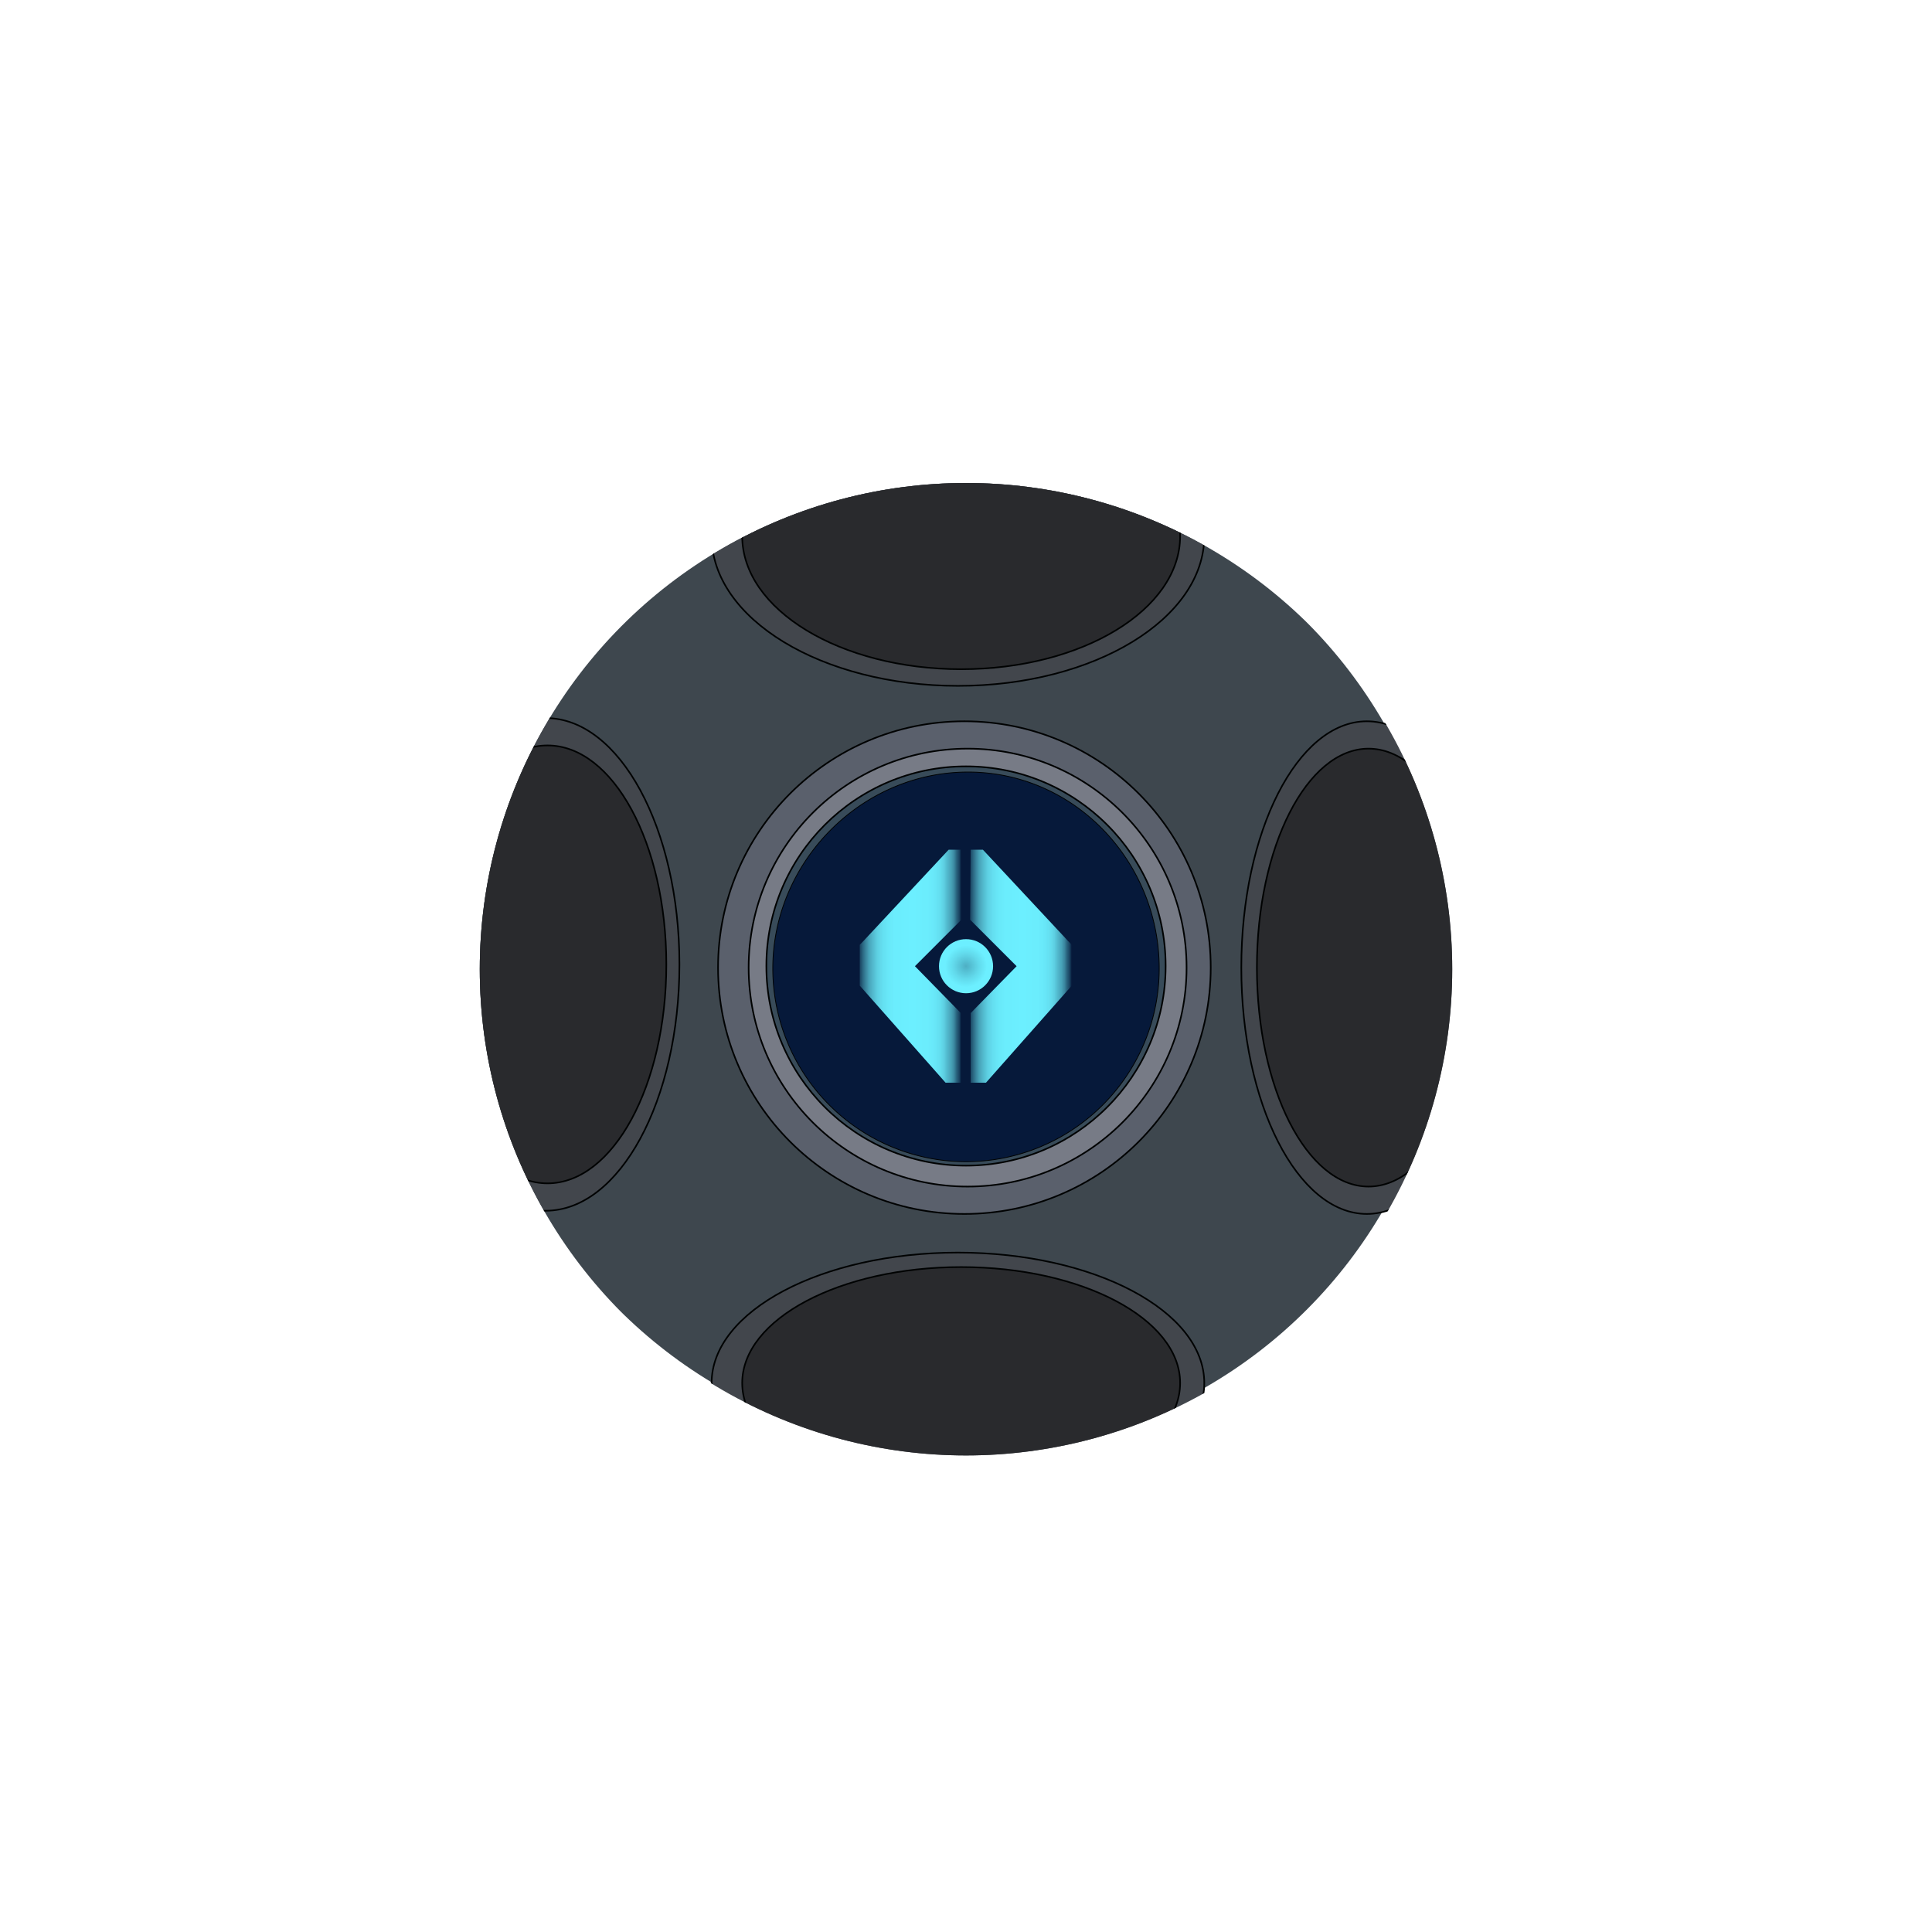 <svg xmlns="http://www.w3.org/2000/svg" xmlns:xlink="http://www.w3.org/1999/xlink" viewBox="0 0 600 600">
  <defs>
    <clipPath id="clip-path">
      <circle cx="300" cy="301" r="151" style="fill: none"/>
    </clipPath>
    <linearGradient id="linear-gradient" x1="301.27" y1="300.06" x2="332.86" y2="300.06" gradientUnits="userSpaceOnUse">
      <stop offset="0" stop-color="#6cefff" stop-opacity="0.16"/>
      <stop offset="0" stop-color="#6cefff" stop-opacity="0.19"/>
      <stop offset="0.03" stop-color="#6cefff" stop-opacity="0.36"/>
      <stop offset="0.06" stop-color="#6cefff" stop-opacity="0.51"/>
      <stop offset="0.09" stop-color="#6cefff" stop-opacity="0.64"/>
      <stop offset="0.13" stop-color="#6cefff" stop-opacity="0.75"/>
      <stop offset="0.17" stop-color="#6cefff" stop-opacity="0.85"/>
      <stop offset="0.22" stop-color="#6cefff" stop-opacity="0.92"/>
      <stop offset="0.27" stop-color="#6cefff" stop-opacity="0.96"/>
      <stop offset="0.34" stop-color="#6cefff" stop-opacity="0.99"/>
      <stop offset="0.52" stop-color="#6cefff"/>
      <stop offset="0.67" stop-color="#6cefff" stop-opacity="0.99"/>
      <stop offset="0.74" stop-color="#6cefff" stop-opacity="0.96"/>
      <stop offset="0.79" stop-color="#6cefff" stop-opacity="0.92"/>
      <stop offset="0.83" stop-color="#6cefff" stop-opacity="0.85"/>
      <stop offset="0.86" stop-color="#6cefff" stop-opacity="0.75"/>
      <stop offset="0.9" stop-color="#6cefff" stop-opacity="0.64"/>
      <stop offset="0.93" stop-color="#6cefff" stop-opacity="0.51"/>
      <stop offset="0.95" stop-color="#6cefff" stop-opacity="0.36"/>
      <stop offset="0.98" stop-color="#6cefff" stop-opacity="0.19"/>
      <stop offset="1" stop-color="#6cefff" stop-opacity="0"/>
    </linearGradient>
    <linearGradient id="linear-gradient-2" x1="267" y1="300.06" x2="298.58" y2="300.06" xlink:href="#linear-gradient"/>
    <radialGradient id="radial-gradient" cx="300.01" cy="300.06" r="8.4" gradientUnits="userSpaceOnUse">
      <stop offset="0" stop-color="#6cefff" stop-opacity="0.7"/>
      <stop offset="0.47" stop-color="#6cefff" stop-opacity="0.9"/>
      <stop offset="0.77" stop-color="#6cefff"/>
    </radialGradient>
  </defs>
  <title>ghost_eye_block_1</title>
  <g id="Layer_2" data-name="Layer 2">
    <g id="Layer_1-2" data-name="Layer 1">
      <g id="Ball">
        <g id="Base">
          <g style="clip-path: url(#clip-path)">
            <circle cx="299" cy="300" r="151" style="fill: #3e474e"/>
            <ellipse cx="297.5" cy="166.5" rx="76.5" ry="46.5" style="fill: #42464c;stroke: #000202;stroke-miterlimit: 10;stroke-width: 0.5px"/>
            <ellipse cx="298.5" cy="166.5" rx="68" ry="41.33" style="fill: #292a2d;stroke: #000202;stroke-miterlimit: 10;stroke-width: 0.5px"/>
            <ellipse cx="169.5" cy="299.5" rx="41.5" ry="76.5" style="fill: #42464c;stroke: #000202;stroke-miterlimit: 10;stroke-width: 0.5px"/>
            <ellipse cx="170.04" cy="299.5" rx="36.89" ry="68" style="fill: #292a2d;stroke: #000202;stroke-miterlimit: 10;stroke-width: 0.5px"/>
            <ellipse cx="424.5" cy="300.5" rx="39" ry="76.5" style="fill: #42464c;stroke: #000202;stroke-miterlimit: 10;stroke-width: 0.5px"/>
            <ellipse cx="425.01" cy="300.5" rx="34.67" ry="68" style="fill: #292a2d;stroke: #000202;stroke-miterlimit: 10;stroke-width: 0.5px"/>
            <ellipse cx="297.5" cy="429.5" rx="76.5" ry="40.5" style="fill: #42464c;stroke: #000202;stroke-miterlimit: 10;stroke-width: 0.5px"/>
            <ellipse cx="298.5" cy="429.5" rx="68" ry="36" style="fill: #292a2d;stroke: #000202;stroke-miterlimit: 10;stroke-width: 0.5px"/>
          </g>
        </g>
        <g id="Eye">
          <g id="Base-2" data-name="Base">
            <circle cx="299.5" cy="300.5" r="76.5" style="fill: #5a606c;stroke: #000202;stroke-miterlimit: 10;stroke-width: 0.5px"/>
            <circle cx="300.5" cy="300.5" r="68" style="fill: #777b86;stroke: #000202;stroke-miterlimit: 10;stroke-width: 0.5px"/>
            <circle cx="300" cy="300" r="62" style="fill: #384b59;stroke: #000202;stroke-miterlimit: 10;stroke-width: 0.5px"/>
            <path d="M360,300.77a60,60,0,0,1-120,0c0-33.14,27.49-61,60.63-61S360,267.63,360,300.77Z" style="fill: #06193a;stroke: #000202;stroke-miterlimit: 10;stroke-width: 0.25px"/>
          </g>
          <g id="Glow">
            <polygon id="Right" points="301.27 285.62 315.72 300.06 301.44 314.64 301.44 336.24 306.2 336.24 332.86 306.09 332.86 303.87 332.86 293.42 331.9 292.45 305.25 263.89 305.25 263.89 301.44 263.89 301.27 285.62" style="fill: url(#linear-gradient)"/>
            <polygon id="Left" points="298.58 285.62 284.14 300.06 298.42 314.64 298.42 336.24 293.66 336.24 267 306.09 267 303.87 267 293.42 267.95 292.45 294.61 263.89 294.61 263.89 298.42 263.89 298.58 285.62" style="fill: url(#linear-gradient-2)"/>
            <circle id="Center" cx="300.01" cy="300.06" r="8.4" style="fill: url(#radial-gradient)"/>
          </g>
        </g>
      </g>
    </g>
    <g id="Layer_3" data-name="Layer 3">
      <rect width="600" height="600" style="fill: none"/>
    </g>
  </g>
</svg>
